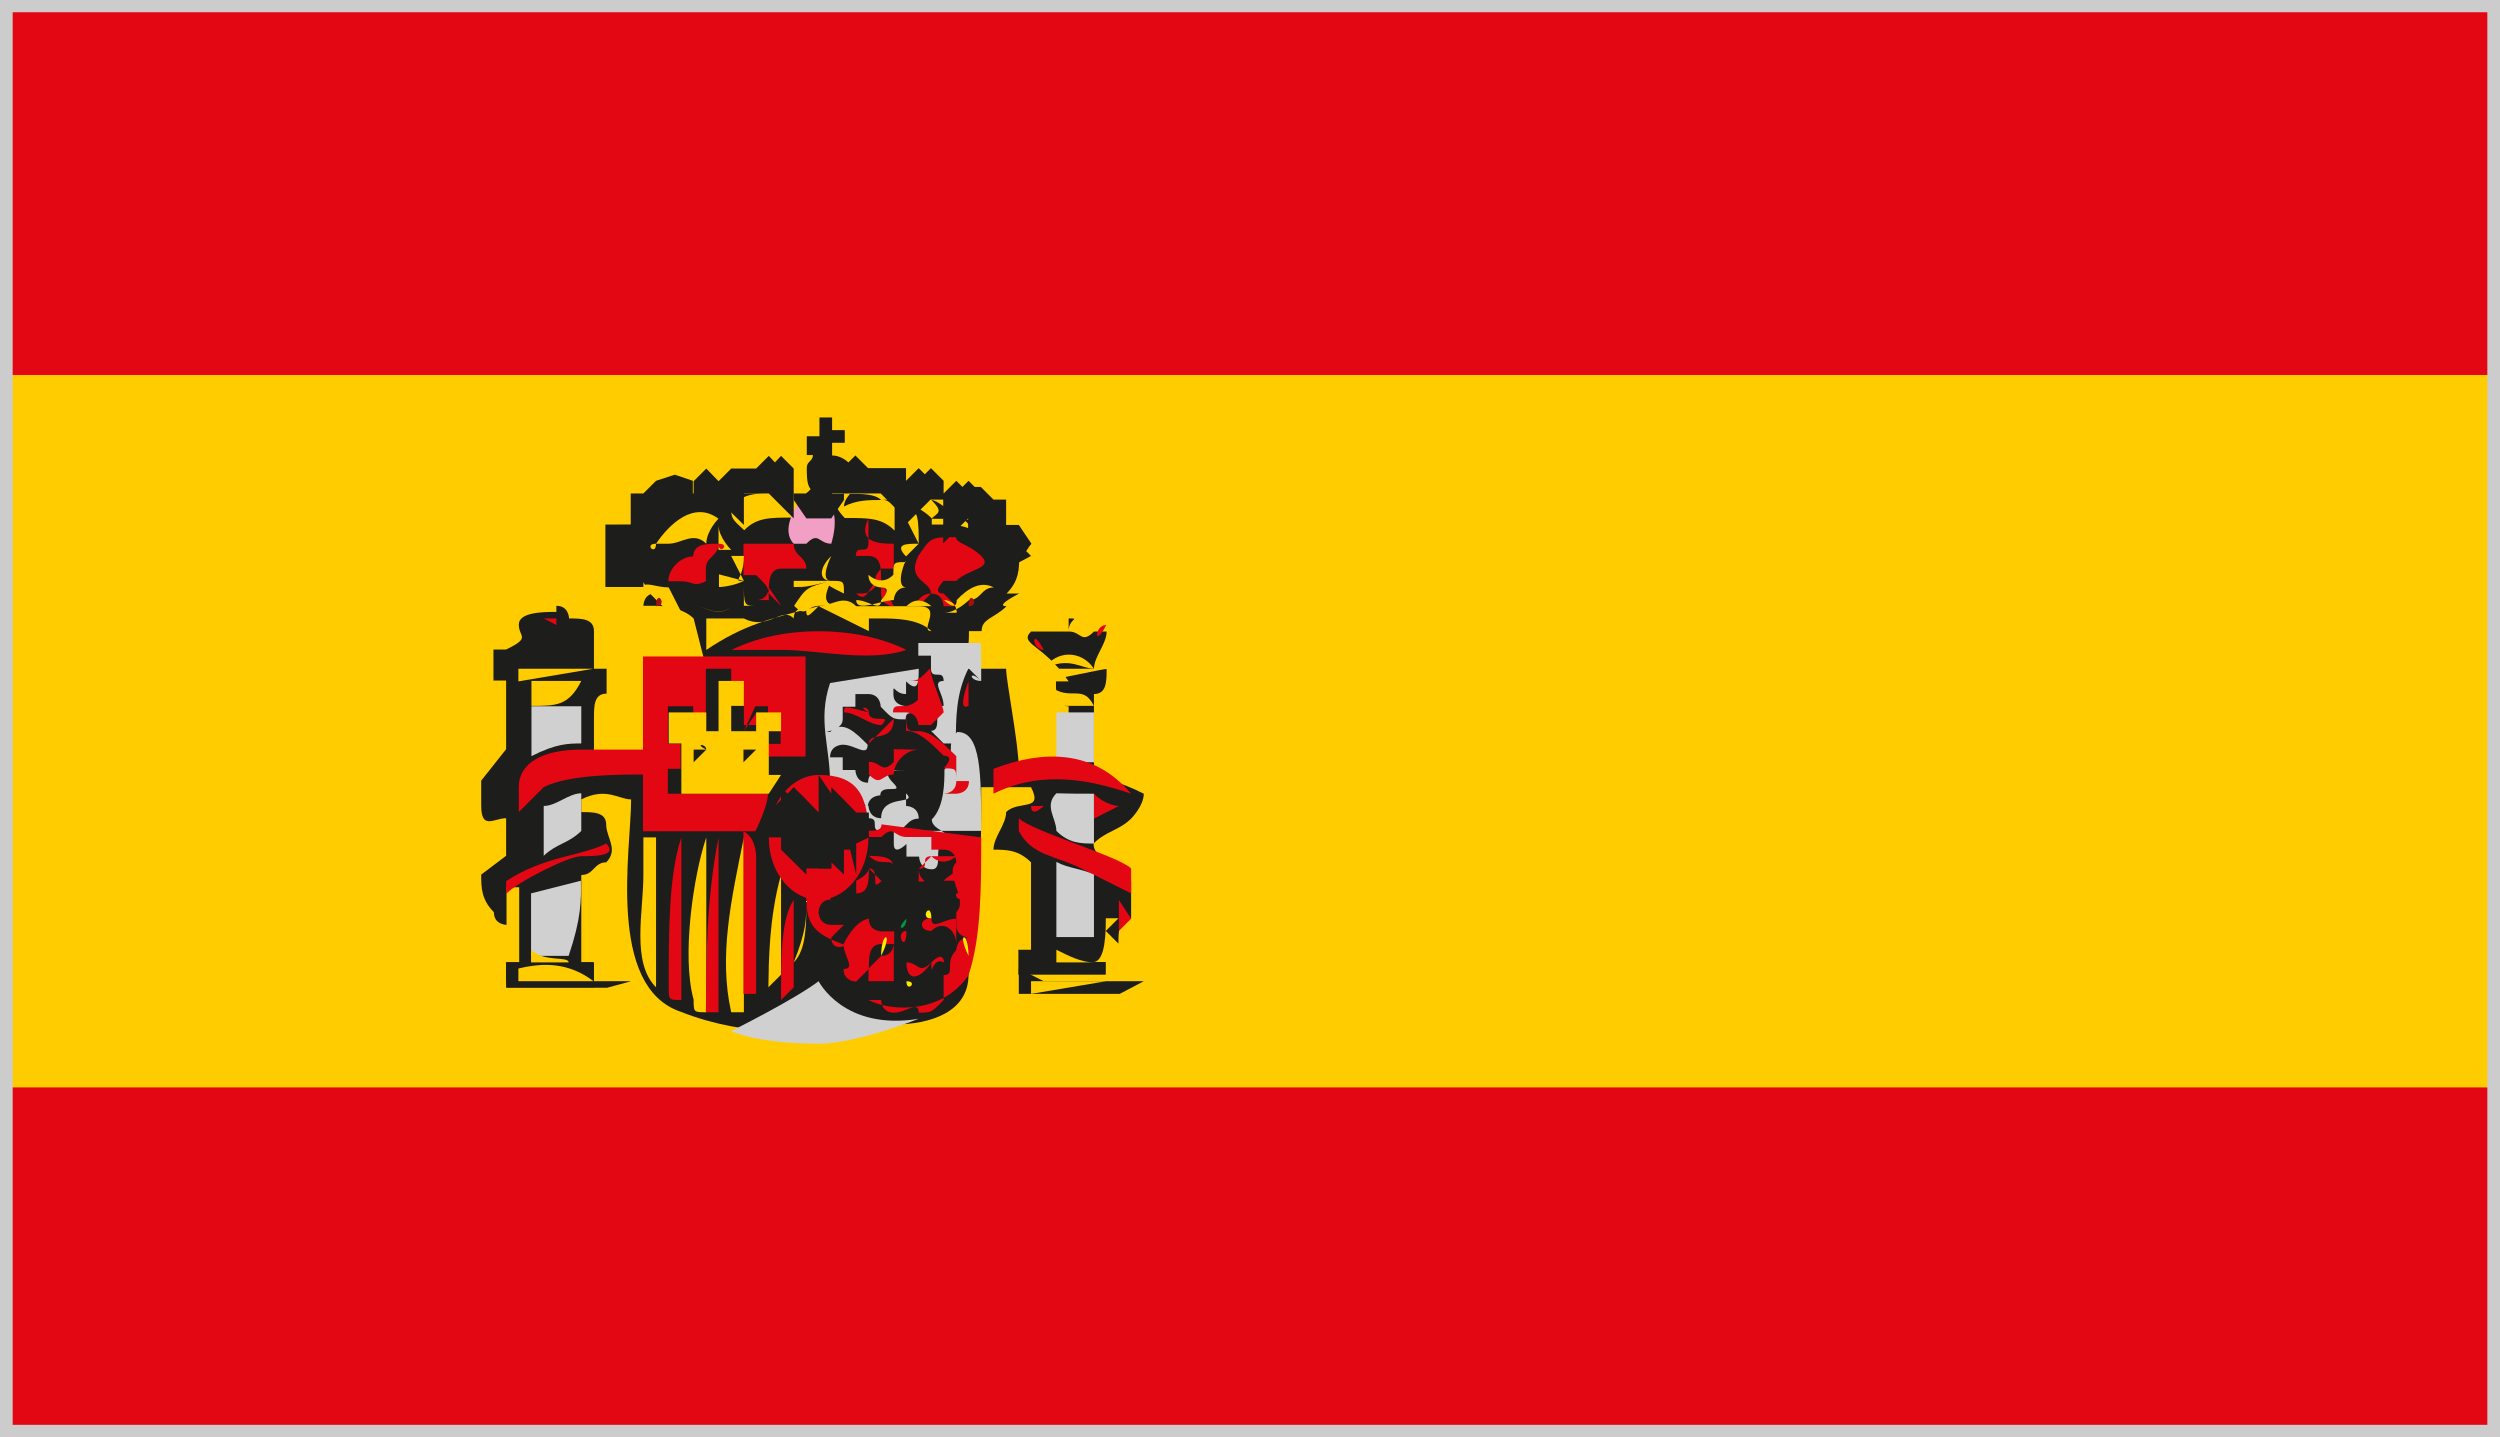 <?xml version="1.0" encoding="utf-8"?>
<!-- Generator: Adobe Illustrator 18.1.1, SVG Export Plug-In . SVG Version: 6.00 Build 0)  -->
<svg version="1.1" id="Layer_1" xmlns="http://www.w3.org/2000/svg" xmlns:xlink="http://www.w3.org/1999/xlink" x="0px" y="0px"
	 viewBox="0 0 612 351.9" enable-background="new 0 0 612 351.9" xml:space="preserve">
<g>
	<g>
		<rect y="0" fill="#E30613" width="612" height="351.9"/>
		<rect y="91.8" fill="#FFCC00" width="612" height="174.4"/>
	</g>
	<g>
		<path fill="#1D1D1B" d="M154.5,240.2L154.5,240.2L154.5,240.2h-6.1c-3.1,0-6.1,0-6.1,0h-3.1h-3.1c-3.1,0-6.1,0-6.1,0l-6.1-4.6v3.1
			v3.1h3.1h3.1h3.1h3.1c3.1,0,3.1,0,6.1,0c0,0,0,0,3.1,0h3.1L154.5,240.2C154.5,243.2,154.5,243.2,154.5,240.2L154.5,240.2z"/>
		<path fill="#1D1D1B" d="M280,240.2L280,240.2L280,240.2h-6.1c-3.1,0-6.1,0-6.1,0h-3.1h-3.1c-3.1,0-6.1,0-6.1,0l-6.1-3.1v3.1v3.1
			h3.1h3.1h3.1h3.1c3.1,0,3.1,0,6.1,0c0,0,0,0,3.1,0h3.1L280,240.2C280,243.2,280,243.2,280,240.2L280,240.2z"/>
		<path fill="#1D1D1B" d="M228,122.4c3.1,3.1,1.5,3.1,0,4.6c3.1,0,4.6,0,7.6,0C232.6,125.4,229.5,122.4,228,122.4z"/>
		<path fill="#1D1D1B" d="M261.6,151.4v3.1C261.6,151.4,264.7,151.4,261.6,151.4z"/>
		<path fill="#1D1D1B" d="M215.7,122.4c-1.5-1.5-4.6-1.5-7.6-1.5c0,0-1.5,1.5-1.5,3.1C209.6,122.4,212.7,122.4,215.7,122.4z"/>
		<path fill="#1D1D1B" d="M280,194.3c-6.1-3.1-9.2-3.1-12.2-6.1c0-3.1,0-6.1,0-12.2c0-3.1,0-6.1,0-6.1c3.1,0,3.1-3.1,3.1-6.1h-3.1
			c0-3.1,3.1-6.1,3.1-9.2h-3.1c-3.1,3.1-3.1,0-6.1,0s-3.1,0-3.1,0h-3.1h-3.1c-3.1,3.1,3.1,3.1,9.2,12.2h-3.1c0,3.1,0,6.1,3.1,6.1
			c0,3.1,0,9.2,0,15.3c-3.1,0-9.2,0-12.2,0c0-6.1-3.1-21.4-3.1-24.5h-12.2c3.1-3.1,3.1-6.1,3.1-9.2h3.1c0-3.1,3.1-3.1,6.1-6.1
			c-3.1,0,3.1-3.1,3.1-3.1h-3.1c3.1-3.1,3.1-6.1,3.1-9.2c-1.5-6.1-7.6-7.6-13.8-9.2c1.5,1.5,3.1,3.1,4.6,4.6
			c-3.1-3.1-6.1-3.1-12.2-3.1v-1.5l0,0c-3.1-3.1-7.6-4.6-12.2-4.6c1.5,0,3.1,1.5,3.1,1.5c0,3.1,0,3.1,0,6.1
			c-3.1-3.1-6.1-3.1-12.2-3.1c-3.1-3.1-3.1-6.1-3.1-6.1c1.5,0,3.1,0,4.6,0c1.5-1.5,1.5-1.5,1.5-3.1c0-3.1-3.1-6.1-6.1-6.1v-3.1h3.1
			v-3.1h-3.1v-3.1h-3.1v4.6h-3.1v4.6h1.5c0,1.5-1.5,1.5-1.5,3.1c0,3.1,0,6.1,3.1,6.1c-1.5,0-1.5,0-3.1,0l-3.1,6.1
			c-6.1,0-9.2,0-12.2,3.1c-3.2-2.9-3.2-2.9-3.2-5.9c3.1-3.1,6.1-3.1,9.2-3.1c-3.1,0-6.1,0-9.2,0c-3.1,0-6.1,0-9.2,0
			c-6.1,0-12.2,3.1-15.3,12.2c0,0,0,9.2,6.1,12.2c-3.1,0-3.1,3.1-3.1,3.1h3.1c0,0,6.1,0,9.2,3.1l3.1,12.2c-4.6,0-10.7,0-15.3,0
			c0,9.2,0,15.3,0,24.5c-3.1,0-9.2,0-12.2,0v-12.2c0-3.1,0-6.1,3.1-6.1c0-3.1,0-3.1,0-6.1h-3.1v-3.1c0-6.1,0-6.1,0-6.1
			c0-3.1-3.1-3.1-6.1-3.1c0,0,0-3.1-3.1-3.1v1.5c-3.1,0-9.2,0-9.2,3.1s3.1,3.1-3.1,6.1h-3.1v7.6h3.1v6.1v10.7l-6.1,7.7
			c0,0,0,3.1,0,6.1c0,6.1,3.1,3.1,6.1,3.1v9.2l-6.1,4.6c0,3.1,0,6.1,3.1,9.2c0,3.1,3.1,3.1,3.1,3.1s0-3.1,0-6.1s0-3.1,0-3.1h3.1v9.2
			c0,3.1,0,6.1,0,9.2H124v6.1h21.4v-6.1h-3.1v-21.4c3.1,0,3.1-3.1,6.1-3.1c3.1-3.1,0-6.1,0-9.2s-3.1-3.1-6.1-3.1v-3.1
			c6.1-3.1,9.2,0,12.2,0c0,12.2-6.1,45.9,12.2,52c15.3,6.1,33.7,6.1,52,3.1c9.2,0,18.4-3.1,18.4-12.2c3.1-15.3,3.1-30.6,3.1-45.9
			c6.1,0,9.2,0,12.2,0c3.1,6.1-3.1,3.1-6.1,6.1c0,3.1-3.1,6.1-3.1,9.2c3.1,0,6.1,0,9.2,3.1c0,6.1,0,15.3,0,21.4h-3.1v6.1h21.4v-3.1
			h-3.1c3.1,0,3.1-7.7,3.1-10.7h3.1l-3.1,3.1l3.1,3.1c0-3.1,0-6.1,3.1-6.1v-9.2l-6.1-3.1c0-3.1-3.1-3.1-3.1-6.1
			c3.1-3.1,6.1-3.1,9.2-6.1C276.9,200.4,280,197.3,280,194.3z M172.9,133.1c-3.1-3.1-6.1,0-9.2,0h-3.1c0,3.1-3.1,0,0,0
			c3.1-4.6,9.2-10.7,15.3-6.1C175.9,126.9,172.9,130,172.9,133.1z"/>
		<polygon fill="#1D1D1B" points="142.3,235.6 145.3,235.6 145.3,240.2 123.9,240.2 123.9,235.6 130.1,235.6 		"/>
		<polygon fill="#1D1D1B" points="142.3,235.6 145.3,235.6 145.3,240.2 123.9,240.2 123.9,235.6 130.1,235.6 		"/>
		<path fill="#F29FC5" d="M203.5,133.1c-3.1,0-3.1-3.1-6.1,0h-3.1c-3.1-3.1,0-9.2,3.1-12.2C200.4,120.8,206.6,122.4,203.5,133.1z"/>
		<path fill="#FFCC00" d="M224.9,133.1l-3.1,3.1C218.8,133.1,221.9,133.1,224.9,133.1l-3.1-6.1C224.9,122.4,224.9,128.5,224.9,133.1
			z"/>
		<path fill="#FFCC00" d="M175.9,128.5c0,3.1,3.1,6.1,3.1,6.1s0,0-3.1,0C175.9,133.1,175.9,133.1,175.9,128.5z"/>
		<path fill="#E30613" d="M194.3,133.1c0,3.1,3.1,3.1,3.1,6.1c0,0-3.1,0-6.1,0s-3.1,3.1-3.1,6.1l3.1,3.1h3.1h-3.1l-3.1-4.6
			c0,0,0,3.1-3.1,3.1h3.1c0-3.1,0-3.1-3.1-6.1H182v-4.6c0,0,0,0,0-3.1C185.1,133.1,191.2,133.1,194.3,133.1z"/>
		<path fill="#E30613" d="M218.8,133.1L218.8,133.1c0,3.1,0,6.1,0,6.1h-3.1c0,0-3.1,3.1,0,3.1l3.1,6.1c0,0-3.1,0-3.1-3.1
			c0,0,0,0,0-3.1c-3.1,0-3.1,6.1-6.1,3.1c3.1,0,3.1,0,6.1-3.1c0-3.1,0-6.1-3.1-6.1h-3.1c0-3.1,3.1,0,3.1-3.1v-6.1
			C209.6,133.1,215.7,133.1,218.8,133.1z"/>
		<path fill="#FFCC00" d="M243.3,142.2L243.3,142.2c0-3.1,0-6.1,0-9.2C243.3,133.1,243.3,136.1,243.3,142.2z"/>
		<path fill="#E30613" d="M175.9,133.1C179,133.1,175.9,136.1,175.9,133.1c0,3.1-3.1,3.1-3.1,6.1v3.1c-3.1,1.5-3.1,0-6.1,0h-3.1
			c0-3.1,3.1-6.1,6.1-6.1C169.8,133.1,172.9,133.1,175.9,133.1z"/>
		<path fill="#E30613" d="M240.2,136.1c3.1,3.1-3.1,3.1-6.1,6.1H231c0,0-3.1,3.1,0,3.1l3.1,3.1c0,0,0,0-3.1,0c0,0,0-3.1-3.1-3.1
			s-3.1,3.1-6.1,3.1c3.1,0,3.1,0,6.1-3.1c0-3.1-6.1-3.1-3.1-9.2c3.1-4.6,3.1-4.6,9.2-4.6C234.1,133.1,237.1,133.1,240.2,136.1z"/>
		<path fill="#FFCC00" d="M203.5,142.2L203.5,142.2c3.1,0,3.1,0,3.1,3.1C203.5,143.8,200.4,142.2,203.5,142.2
			c-3.1,6.1,0,6.1,3.1,6.1c-3.1,0-3.1,0-6.1,0c-3.1,0-3.1,3.1-6.1,0C197.4,143.8,197.4,143.8,203.5,142.2c-6.1,1.5-6.1,1.5-9.2,1.5
			v-1.5h3.1C197.4,142.2,197.4,142.2,203.5,142.2c-3.1,0-3.1-3.1,0-6.1C203.5,136.1,200.4,142.2,203.5,142.2z"/>
		<path fill="#FFCC00" d="M182.1,142.2h3.1H182.1c0,6.1,0,6.1,3.1,6.1h-3.1V142.2c-3.1,1.5-6.1,1.5-6.1,1.5s0,0,0-3.1L182.1,142.2
			l-3.1-6.1h3.1C182.1,142.2,179,142.2,182.1,142.2z"/>
		<path fill="#FFCC00" d="M221.9,143.8C221.9,143.8,224.9,143.8,221.9,143.8s-3.1,3.1-3.1,3.1c-3.1,0-9.2,3.1-9.2,0
			c3.1,0,6.1,3.1,6.1,0c0,0,3.1-3.1,0-3.1c0,0-3.1,0-3.1-3.1c0,0,3.1,3.1,6.1,0c0-3.1,0-3.1,3.1-3.1
			C221.9,136.1,218.8,143.8,221.9,143.8z"/>
		<path fill="#FFCC00" d="M163.7,143.8L163.7,143.8c3.1,0,3.1,0,6.1,0c0,0,3.1,0,0,0S166.8,143.8,163.7,143.8l3.1,6.1h-3.1
			c0,0-3.1-3.1-6.1-6.1C157.6,142.2,160.6,143.8,163.7,143.8z"/>
		<path fill="#FFCC00" d="M243.3,143.8c-3.1,0-3.1,3.1-6.1,3.1c0,0-3.1,3.1-6.1,3.1c0,0,0,0,3.1,0c0-3.1-3.1-3.1-3.1-3.1
			s3.1,3.1,3.1,0C237.1,143.8,240.2,142.2,243.3,143.8z"/>
		<path fill="#FFCC00" d="M179,148.4L179,148.4c-3.1,0-3.1,0-3.1,0S175.9,148.4,179,148.4z"/>
		<path fill="#FFCC00" d="M169.8,148.4C169.8,148.4,172.9,148.4,169.8,148.4z"/>
		<path fill="#FFCC00" d="M179,148.4c-3.1,3.1-6.1,0-9.2,0C172.9,148.4,175.9,151.4,179,148.4z"/>
		<path fill="#FFCC00" d="M228,148.4c0,0-3.1-3.1-6.1,0C224.9,148.4,228,148.4,228,148.4z"/>
		<path fill="#FFCC00" d="M200.4,148.4c3.1,0,6.1-3.1,9.2,0c6.1,0,9.2,0,15.3,0s0,6.1,3.1,6.1c-3.1-3.1-9.2-3.1-12.2-3.1h-3.1
			c0,0,0,0,0,3.1L200.4,148.4C200.4,151.4,200.4,151.4,200.4,148.4h-3.1C197.4,151.4,197.4,151.4,200.4,148.4
			c-12.2,3.1-18.4,4.6-27.5,10.7v-7.7c3.1,0,6.1,0,9.2,0c6.1,3.1,9.2-3.1,12.2,0C194.3,148.4,197.4,148.4,200.4,148.4z"/>
		<polygon fill="#E30613" points="136.2,153 133.1,151.4 136.2,151.4 		"/>
		<path fill="#E30613" d="M142.3,151.4h-3.1H142.3z"/>
		<path fill="#E30613" d="M130.1,153L130.1,153z"/>
		<path fill="#E30613" d="M145.3,153L145.3,153z"/>
		<path fill="#E30613" d="M221.9,159.1c-9.2,3.1-21.4,0-30.6,0c-3.1,0-9.2,0-12.2,0C191.2,153,209.6,153,221.9,159.1z"/>
		<path fill="#E30613" d="M261.6,153L261.6,153h-3.1C258.6,153,258.6,153,261.6,153C261.6,151.4,261.6,153,261.6,153z"/>
		<path fill="#E30613" d="M264.7,159.1L264.7,159.1C264.7,159.1,261.6,157.5,264.7,159.1C264.7,153,264.7,153,264.7,159.1z"/>
		<path fill="#E30613" d="M255.5,159.1L255.5,159.1C252.4,159.1,252.4,153,255.5,159.1C255.5,153,255.5,153,255.5,159.1z"/>
		<path fill="#E30613" d="M270.8,153C270.8,157.5,270.8,157.5,270.8,153C267.8,159.1,267.8,153,270.8,153
			C267.8,153,270.8,153,270.8,153z"/>
		<path fill="#E30613" d="M142.3,159.1L142.3,159.1h-9.2C136.2,159.1,139.2,159.1,142.3,159.1z"/>
		<path fill="#FFCC00" d="M145.3,163.7L145.3,163.7l-18.4,3.1v-3.1C133.1,163.7,139.2,163.7,145.3,163.7z"/>
		<path fill="#FFCC00" d="M267.8,163.7c-3.1,0-6.1-3.1-12.2,0C258.6,159.1,264.7,159.1,267.8,163.7z"/>
		<path fill="#D0D0D0" d="M224.9,163.7c0,3.1,0,6.1-3.1,3.1v3.1c-3.1,0-3.1-3.1-3.1,0s3.1,3.1,6.1,3.1c0,3.1-3.1,0-3.1,3.1
			c-3.1,0-3.1,0-6.1-3.1c0,0,0-3.1-3.1-3.1h-3.1v3.1h-3.1c0,0,0,0,0,3.1s-6.1,3.1-3.1,3.1c3.1-3.1,6.1,0,9.2,3.1c0,3.1-3.1,0-6.1,0
			c0,0-3.1,0-3.1,3.1c0,0,0,0,3.1,0v3.1c0,0,0,0,3.1,0c0,0,0,3.1,3.1,3.1c0-3.1,3.1-3.1,6.1-3.1h3.1c-3.1,0-6.1,0-3.1,3.1
			c3.1,3.1-3.1,0-3.1,3.1c0,0-3.1,0-3.1,3.1c-3.1-3.1-3.1-6.1-6.1-6.1h-3.1c0-9.2-3.1-15.3,0-24.5L224.9,163.7z"/>
		<path fill="#D0D0D0" d="M240.2,166.7L240.2,166.7C237.1,166.7,237.1,163.7,240.2,166.7c-3.1-3.1-3.1-3.1-3.1-3.1
			c-3.1,6.1-3.1,12.2-3.1,18.4h-3l-3.1-3.1c3.1,0,0-6.1,3.1-6.1c0-3.1-3.1-6.1,0-6.1c0-3.1-3.1,0-3.1-3.1c0,0,0,0,0-3.1
			c-3.1,0,0,0-3.1,0v-3.1h15.3C240.2,157.5,240.2,166.7,240.2,166.7z"/>
		<polygon fill="#FFCC00" points="267.8,163.7 258.6,163.7 261.6,163.7 		"/>
		<path fill="#FFCC00" d="M270.8,163.7L270.8,163.7l-15.3,3.1v-3.1C261.6,163.7,264.7,163.7,270.8,163.7z"/>
		<path fill="#FFCC00" d="M142.3,166.7C142.3,172.8,142.3,172.8,142.3,166.7c-3.1,6.1-6.1,6.1-12.2,6.1v-6.1
			C136.2,166.7,139.2,166.7,142.3,166.7z"/>
		<path fill="#E30613" d="M231,174.4l-3.1,3.1h-3.1c0,0,0-3.1-3.1-3.1c0,0,0,0-3.1,0c0-3.1,3.1,0,6.1-3.1v-4.6h-3.1
			c3.1,0,3.1,0,6.1-3.1C228,166.7,231,172.8,231,174.4z"/>
		<path fill="#E30613" d="M212.7,174.4c0,3.1,6.1,0,3.1,3.1c-3.1,0-6.1-3.1-9.2-3.1C206.6,172.8,206.6,172.8,212.7,174.4
			C209.6,172.8,212.7,172.8,212.7,174.4z"/>
		<path fill="#D0D0D0" d="M240.2,203.4c-9.2,0-15.3,0-24.5,0c-3.1,0,0-3.1-3.1-3.1c0,0-3.1-3.1,0-3.1c0,0,0,3.1,3.1,3.1
			c0-6.1,9.2-3.1,6.1-6.1c0,0,0,0,0,3.1c0,0,3.1,0,3.1,3.1c-3.1,0-3.1,3.1-6.1,3.1c0,0,0,0,0,3.1s3.1,0,3.1,0v3.1h3.1
			c0,0,0,3.1,3.1,3.1s0-6.1,3.1-6.1c3.1-3.1-3.1-3.1-3.1-6.1c3.1-3.1,3.1-9.2,3.1-12.2c3.1-3.1,0-6.1,3.1-9.2
			C240.2,179,240.2,189.7,240.2,203.4z"/>
		<path fill="#D0D0D0" d="M142.3,182c-3.1,0-6.1,0-12.2,3.1c0-6.1,0-9.2,0-12.2h12.2V182z"/>
		<path fill="#FFCC00" d="M267.8,172.8c-3.1,0-9.2,0-12.2,0v-6.1C261.6,172.8,264.7,166.7,267.8,172.8z"/>
		<path fill="#E30613" d="M182.1,179v-6.1v-9.2v3.1H179v-3.1h-3.1v3.1v-3.1h-3.1v6.1v9.2h-3.1v-6.1v3.1v-3.1h-3.1v3.1v-3.1h-3.1v6.1
			v3.1h3.1v6.1h-3.1v6.1H188c0,3.1-3.1,9.2-3.1,9.2c-9.2,0-18.4,0-27.5,0c0-15.3,0-27.5,0-42.8c12.2,0,27.5,0,39.8,0v24.5
			c-3.1,0-6.1,0-6.1,0H188v-3.1h3.1V179H188v-6.1h-3.1v3.1h3.1v-3.1v3.1h-3.1v-3.1L182.1,179l3.1-4.6v3.1h-3.1V179z"/>
		<path fill="#D0D0D0" d="M267.8,174.4c0,3.1,0,9.2,0,12.2c-3.1,0-6.1,0-9.2,0c0-3.1,0-9.2,0-12.2H267.8z"/>
		<path fill="#E30613" d="M224.9,179L224.9,179c3.1,0,6.1,3.1,9.2,6.1c0,3.1,0,3.1,0,6.1c0,0,0,0,3.1,0c0,3.1-3.1,3.1-3.1,3.1
			s0,0-3.1,0c0,0,3.1,0,3.1-3.1s0-3.1-3.1-3.1c0,0,3.1-3.1,0-3.1c-3.1-3.1-6.1-6.1-9.2-6.1v-4.6C221.9,179,221.9,179,224.9,179z"/>
		<path fill="#E30613" d="M212.7,182C209.6,182,209.6,182,212.7,182C209.6,179,212.7,182,212.7,182l6.1-6.1
			C218.8,182,212.7,179,212.7,182z"/>
		<path fill="#E30613" d="M157.6,183.5v6.1c-6.1,0-18.4,0-24.5,3.1l-6.1,6.1c0-3.1,0-3.1,0-6.1c0-6.1,6.1-9.2,15.3-9.2
			C142.3,183.5,151.5,183.5,157.6,183.5z"/>
		<path fill="#E30613" d="M224.9,183.5c-3.1,0-6.1,3.1-6.1,6.1c-3.1,0-3.1,3.1-6.1,0c0,0,0,0,0-3.1c3.1,0,3.1,3.1,6.1,0v-3.1
			C221.9,183.5,224.9,183.5,224.9,183.5z"/>
		<path fill="#E30613" d="M276.9,194.3L276.9,194.3c-9.2-3.1-21.4-6.1-33.7,0v-6.1C255.5,183.5,267.8,183.5,276.9,194.3z"/>
		<path fill="#D0D0D0" d="M142.3,203.4c-3.1,3.1-6.1,3.1-9.2,6.1v-12.2c3.1,0,6.1-3.1,9.2-3.1C142.3,194.3,142.3,203.4,142.3,203.4z
			"/>
		<path fill="#E30613" d="M130.1,197.3L130.1,197.3L130.1,197.3z"/>
		<path fill="#D0D0D0" d="M267.8,194.3c0,3.1,0,6.1,0,12.2c-3.1,0-6.1,0-9.2-3.1c0-3.1-3.1-6.1,0-9.2
			C261.6,194.3,264.7,194.3,267.8,194.3z"/>
		<path fill="#E30613" d="M148.4,197.3C145.3,203.4,145.3,203.4,148.4,197.3h-3.1C145.3,197.3,145.3,197.3,148.4,197.3z"/>
		<path fill="#E30613" d="M273.9,197.3l-6.1,3.1v-6.1C270.8,197.3,273.9,197.3,273.9,197.3z"/>
		<path fill="#E30613" d="M255.5,197.3L255.5,197.3c0,0-3.1,3.1-3.1,0H255.5z"/>
		<path fill="#E30613" d="M142.3,209.6c-3.1,0-15.3,6.1-18.4,9.2v-3.1c9.2-6.1,18.4-6.1,24.5-9.2
			C151.5,209.6,145.3,209.6,142.3,209.6z"/>
		<path fill="#E30613" d="M276.9,212.6v6.1l-12.2-6.1c-6.1-3.1-12.2-3.1-15.3-9.2v-3.1C252.4,203.4,273.9,209.6,276.9,212.6z"/>
		<path fill="#E30613" d="M166.8,205c0,12.2,0,27.5,0,39.8c-3.1,0-3.1,0-3.1-3.1C163.7,227.9,163.7,214.1,166.8,205
			C163.7,205,166.8,205,166.8,205z"/>
		<path fill="#FFCC00" d="M172.9,205c0,15.3,0,27.5,0,42.8c-3.1,0-3.1,0-3.1-3.1C166.8,234,169.8,214.1,172.9,205z"/>
		<path fill="#E30613" d="M175.9,205c0,12.2,0,39.8,0,42.8h-3.1C172.9,234,172.9,220.3,175.9,205z"/>
		<path fill="#FFCC00" d="M160.6,205c0,12.2,0,24.5,0,36.7c-6.1-6.1-3.1-18.4-3.1-27.5V205H160.6L160.6,205z"/>
		<path fill="#FFCC00" d="M182.1,205c0,15.3,0,27.5,0,42.8c0,0,0,0-3.1,0C175.9,234,179,220.3,182.1,205z"/>
		<path fill="#E30613" d="M185.1,209.6c0,12.2,0,21.4,0,33.7H182c0-12.2,0-27.5,0-39.8C185.1,205,185.1,209.6,185.1,209.6z"/>
		<path fill="#E30613" d="M240.2,205c0,12.2,0,24.5-3.1,33.7c-6.1,9.2-18.4,9.2-24.5,6.1h3.1c0,0,0,3.1,3.1,3.1s6.1-3.1,6.1,0
			c3.1,0,3.1,0,6.1-3.1v-6.1c3.1,0,0-3.1,3.1-6.1c0,0,0-3.1,3.1-3.1c0,0-3.1,0-3.1-3.1v-3.1c3.1-3.1-3.1-9.2,0-12.2
			c0,0,0-3.1-3.1-3.1h-3v-3.1c-3.1,0-6.1,0-6.1,0c-3.1,0-3.1-3.1-6.1,0c0,0-3.1,0-6.1,0c0-3.1,6.1,0,6.1-3.1L240.2,205z"/>
		<path fill="#FFED00" d="M215.7,209.6L215.7,209.6z"/>
		<path fill="#FFED00" d="M231,209.6L231,209.6z"/>
		<path fill="#FFED00" d="M224.9,209.6L224.9,209.6C224.9,209.6,221.9,209.6,224.9,209.6C221.9,209.6,221.9,209.6,224.9,209.6
			C221.9,209.6,224.9,209.6,224.9,209.6z"/>
		<path fill="#FFED00" d="M237.1,209.6L237.1,209.6z"/>
		<path fill="#D0D0D0" d="M139.2,234H130c0-6.1,0-12.2,0-15.3l12.2-3.1C142.3,220.3,142.3,224.9,139.2,234z"/>
		<path fill="#E30613" d="M228,209.6c3.1,0,3.1,0,6.1,0C234.1,209.6,231,212.6,228,209.6C231,212.6,231,212.6,228,209.6l-3.1,3.1
			c0,3.1,3.1,3.1,0,3.1v-3.1C228,212.6,224.9,209.6,228,209.6C221.9,209.6,224.9,209.6,228,209.6z"/>
		<path fill="#E30613" d="M218.8,212.6c0-3.1-3.1,0-6.1-3.1C215.7,209.6,218.8,209.6,218.8,212.6L218.8,212.6z"/>
		<path fill="#E30613" d="M212.7,212.6C212.7,212.6,212.7,214.1,212.7,212.6c3.1,0,0,6.1,3.1,3.1L212.7,212.6c0,3.1,0,6.1-3.1,6.1
			v-3.1C212.7,214.1,212.7,212.6,212.7,212.6z"/>
		<path fill="#FFCC00" d="M191.2,214.1c0,9.2,0,18.4,0,24.5l-3.1,3.1C188.2,235.6,188.2,224.9,191.2,214.1z"/>
		<path fill="#E30613" d="M237.1,212.6C237.1,212.6,234.1,212.6,237.1,212.6c-3.1,3.1-3.1,3.1-3.1,6.1s3.1,0,3.1,0H234
			c0,0,0,0,0-3.1h-3C234.1,212.6,237.1,212.6,237.1,212.6C234.1,212.6,234.1,209.6,237.1,212.6z"/>
		<path fill="#D0D0D0" d="M267.8,214.1c0,6.1,0,9.2,0,15.3c-3.1,0-6.1,0-9.2,0c0-6.1,0-12.2,0-18.4
			C261.6,212.6,264.7,212.6,267.8,214.1z"/>
		<path fill="#FFED00" d="M221.9,214.1L221.9,214.1C221.9,212.6,221.9,212.6,221.9,214.1z"/>
		<path fill="#FFED00" d="M215.7,214.1L215.7,214.1C212.7,214.1,215.7,214.1,215.7,214.1z"/>
		<path fill="#E30613" d="M127,224.9C127,224.9,123.9,220.3,127,224.9L127,224.9z"/>
		<path fill="#FFED00" d="M209.6,214.1L209.6,214.1z"/>
		<path fill="#FFED00" d="M231,214.1C228,214.1,228,214.1,231,214.1C228,214.1,228,214.1,231,214.1z"/>
		<path fill="#FFED00" d="M237.1,220.3L237.1,220.3C237.1,214.1,237.1,214.1,237.1,220.3z"/>
		<path fill="#E30613" d="M221.9,220.3l-3.1-3.1L221.9,220.3z"/>
		<path fill="#E30613" d="M194.3,220.3c0,6.1,0,12.2,0,21.4l-3.1,3.1C191.2,234,191.2,224.9,194.3,220.3z"/>
		<path fill="#E30613" d="M206.6,214.1c3.1,3.1-6.1,3.1-3.1,6.1c-3.1,0-3.1,3.1-3.1,3.1s0,3.1,3.1,3.1h3.1l-3.1,3.1
			c0,3.1,3.1,3.1,6.1,0v3.1c-6.1-3.1-12.2-3.1-12.2-12.2v-12.2C203.5,220.3,203.5,214.1,206.6,214.1z"/>
		<path fill="#FFCC00" d="M197.4,220.3c0,6.1,0,12.2-3.1,15.3C197.4,227.9,197.4,224.9,197.4,220.3z"/>
		<path fill="#FFED00" d="M228,224.9C224.9,224.9,228,220.3,228,224.9C228,220.3,228,224.9,228,224.9z"/>
		<path fill="#FFED00" d="M218.8,224.9L218.8,224.9L218.8,224.9z"/>
		<path fill="#FFED00" d="M215.7,224.9L215.7,224.9z"/>
		<polygon fill="#E30613" points="276.9,224.9 273.9,227.9 273.9,224.9 273.9,220.3 		"/>
		<path fill="#FFED00" d="M209.6,224.9C206.6,224.9,206.6,224.9,209.6,224.9C206.6,224.9,209.6,224.9,209.6,224.9z"/>
		<path fill="#E30613" d="M212.7,224.9L212.7,224.9c0,3.1,3.1,3.1,3.1,3.1s0,0,3.1,0v3.1h-3.1c-3.1,0-3.1,3.1-3.1,6.1l-3.1,3.1
			c0,0-3.1,0-3.1-3.1c3.1,0,0-3.1,0-6.1C209.6,224.9,212.7,224.9,212.7,224.9z"/>
		<path fill="#FFED00" d="M231,224.9L231,224.9z"/>
		<path fill="#E30613" d="M234.1,224.9C237.1,224.9,234.1,224.9,234.1,224.9S237.1,224.9,234.1,224.9
			C234.1,224.9,234.1,227.9,234.1,224.9c0,3.1,0,3.1,0,6.1c0-3.1-3.1-6.1-6.1-3.1c-3.1,0-3.1-3.1,0-3.1
			C228,227.9,231,224.9,234.1,224.9z"/>
		<path fill="#E30613" d="M221.9,227.9C221.9,234,218.8,227.9,221.9,227.9L221.9,227.9L221.9,227.9z"/>
		<path fill="#FFED00" d="M206.6,227.9L206.6,227.9z"/>
		<path fill="#E30613" d="M224.9,227.9L224.9,227.9C224.9,227.9,221.9,227.9,224.9,227.9z"/>
		<path fill="#FFED00" d="M209.6,227.9L209.6,227.9z"/>
		<path fill="#FFED00" d="M215.7,234C215.7,234,215.7,227.9,215.7,234C218.8,227.9,215.7,227.9,215.7,234z"/>
		<path fill="#FFED00" d="M231,234L231,234C231,234,228,227.9,231,234C231,227.9,231,227.9,231,234z"/>
		<path fill="#FFED00" d="M237.1,234C234.1,227.9,237.1,227.9,237.1,234z"/>
		<path fill="#FFCC00" d="M139.2,235.6H130v-3.1C133.1,235.6,139.2,234,139.2,235.6z"/>
		<path fill="#E30613" d="M218.8,240.2L218.8,240.2C221.9,240.2,221.9,240.2,218.8,240.2c3.1,0-3.1,0-3.1,0h-3.1c0,0,0,0,0-3.1
			l3.1-3.1c3.1,0,3.1-3.1,3.1-3.1C218.8,235.6,218.8,235.6,218.8,240.2z"/>
		<polygon fill="#FFED00" points="221.9,235.6 221.9,235.6 221.9,234 		"/>
		<path fill="#E30613" d="M228,235.6c3.1-3.1,3.1,0,3.1,0C228,234,228,240.2,228,235.6c-3.1,3.1-3.1,0-6.1,0
			C221.9,240.2,224.9,240.2,228,235.6C224.9,234,228,235.6,228,235.6z"/>
		<path fill="#E30613" d="M234.1,235.6L234.1,235.6C234.1,234,234.1,234,234.1,235.6z"/>
		<path fill="#FFCC00" d="M267.8,235.6h-9.2v-3.1C261.6,234,264.7,235.6,267.8,235.6z"/>
		<path fill="#FFED00" d="M209.6,235.6C209.6,240.2,209.6,240.2,209.6,235.6C206.6,240.2,209.6,235.6,209.6,235.6z"/>
		<path fill="#FFCC00" d="M145.3,240.2c-6.1,0-12.2,0-18.4,0v-3.1C133.1,235.6,139.2,235.6,145.3,240.2L145.3,240.2z"/>
		<path fill="#FFCC00" d="M270.8,240.2L270.8,240.2l-18.4,3.1v-3.1C258.6,240.2,264.7,240.2,270.8,240.2z"/>
		<path fill="#FFED00" d="M215.7,240.2L215.7,240.2z"/>
		<path fill="#FFED00" d="M231,240.2L231,240.2C228,240.2,231,240.2,231,240.2z"/>
		<path fill="#FFED00" d="M221.9,240.2C224.9,240.2,221.9,243.2,221.9,240.2z"/>
		<path fill="#A51008" d="M237.1,148.4L237.1,148.4C237.1,143.8,240.2,148.4,237.1,148.4z"/>
		<path fill="#A51008" d="M160.6,148.4L160.6,148.4C160.6,143.8,163.7,148.4,160.6,148.4z"/>
		<path fill="#FFFFFF" d="M172.9,120.8C172.9,120.8,175.9,120.8,172.9,120.8C175.9,117.8,172.9,117.8,172.9,120.8
			C172.9,117.8,172.9,117.8,172.9,120.8z"/>
		<polygon fill="#1D1D1B" points="172.9,120.8 172.9,122.4 172.9,122.4 175.9,122.4 179,120.8 175.9,117.8 172.9,117.8 172.9,117.8 
			172.9,120.8 175.9,122.4 179,120.8 175.9,117.8 172.9,114.7 169.8,117.8 169.8,120.8 175.9,120.8 175.9,117.8 175.9,117.8 
			172.9,114.7 169.8,117.8 169.8,117.8 169.8,120.8 169.8,120.8 169.8,122.4 172.9,122.4 172.9,120.8 175.9,120.8 175.9,117.8 
			175.9,117.8 172.9,114.7 169.8,117.8 169.8,117.8 169.8,120.8 169.8,120.8 175.9,120.8 175.9,120.8 175.9,120.8 175.9,120.8 
			175.9,120.8 175.9,120.8 175.9,120.8 172.9,120.8 172.9,120.8 175.9,120.8 172.9,120.8 172.9,120.8 172.9,117.8 172.9,120.8 
			172.9,120.8 172.9,117.8 172.9,120.8 172.9,120.8 169.8,120.8 172.9,120.8 172.9,120.8 169.8,120.8 172.9,120.8 169.8,117.8 
			169.8,120.8 172.9,120.8 169.8,117.8 169.8,117.8 172.9,122.4 172.9,122.4 175.9,122.4 179,120.8 175.9,117.8 172.9,117.8 
			172.9,117.8 172.9,120.8 175.9,120.8 		"/>
		<path fill="#FFFFFF" d="M163.7,120.8C166.8,120.8,166.8,120.8,163.7,120.8C166.8,117.8,166.8,117.8,163.7,120.8
			C163.7,117.8,163.7,117.8,163.7,120.8z"/>
		<path fill="#FFFFFF" d="M160.6,122.4C160.6,122.4,163.7,122.4,160.6,122.4C163.7,120.8,160.6,120.8,160.6,122.4
			C160.6,120.8,157.6,120.8,160.6,122.4C157.6,122.4,160.6,122.4,160.6,122.4z"/>
		<path fill="#FFFFFF" d="M157.6,128.5C157.6,128.5,157.6,122.4,157.6,128.5C157.6,122.4,157.6,122.4,157.6,128.5
			C157.6,122.4,154.5,122.4,157.6,128.5C154.5,122.4,157.6,128.5,157.6,128.5z"/>
		<path fill="#FFFFFF" d="M154.5,142.2L154.5,142.2C154.5,136.1,154.5,136.1,154.5,142.2C151.5,136.1,151.5,136.1,154.5,142.2
			C151.5,142.2,151.5,142.2,154.5,142.2z"/>
		<path fill="#FFFFFF" d="M151.5,133.1C154.5,133.1,154.5,133.1,151.5,133.1C154.5,133.1,154.5,133.1,151.5,133.1z"/>
		<polygon fill="#1D1D1B" points="151.5,133.1 151.5,136.1 154.5,136.1 157.6,136.1 157.6,133.1 157.6,128.5 154.5,128.5 
			151.5,128.5 151.5,136.1 154.5,136.1 157.6,136.1 157.6,133.1 157.6,128.5 154.5,128.5 151.5,128.5 151.5,136.1 151.5,133.1 
			151.5,136.1 154.5,136.1 157.6,136.1 157.6,133.1 157.6,128.5 154.5,128.5 151.5,128.5 151.5,136.1 154.5,136.1 157.6,136.1 
			157.6,133.1 157.6,128.5 154.5,128.5 151.5,128.5 151.5,136.1 		"/>
		<path fill="#FFFFFF" d="M151.5,133.1C154.5,133.1,154.5,133.1,151.5,133.1C154.5,133.1,154.5,128.5,151.5,133.1
			C151.5,128.5,151.5,133.1,151.5,133.1z"/>
		<path fill="#FFFFFF" d="M179,120.8L179,120.8C179,117.8,179,117.8,179,120.8C175.9,117.8,175.9,117.8,179,120.8
			C175.9,120.8,175.9,120.8,179,120.8z"/>
		<path fill="#FFFFFF" d="M182.1,117.8C182.1,117.8,185.1,117.8,182.1,117.8C185.1,117.8,182.1,117.8,182.1,117.8
			S179,117.8,182.1,117.8C179,117.8,182.1,117.8,182.1,117.8z"/>
		<path fill="#FFFFFF" d="M191.2,117.8L191.2,117.8C191.2,114.7,191.2,114.7,191.2,117.8C188.2,114.7,188.2,114.7,191.2,117.8
			C188.2,117.8,188.2,117.8,191.2,117.8z"/>
		<path fill="#FFFFFF" d="M200.4,122.4C200.4,122.4,203.5,122.4,200.4,122.4C203.5,120.8,200.4,120.8,200.4,122.4
			C200.4,120.8,197.4,120.8,200.4,122.4C197.4,122.4,200.4,122.4,200.4,122.4z"/>
		<path fill="#1D1D1B" d="M160.6,142.2c-1.5-4.6-1.5-7.6-1.5-10.7C157.6,134.6,159.1,137.7,160.6,142.2z"/>
		<path fill="#1D1D1B" d="M160.6,142.2C157.6,136.1,157.6,142.2,160.6,142.2L160.6,142.2z"/>
		<path fill="#1D1D1B" d="M165.2,116.2L165.2,116.2l-4.6,1.5l-3.1,3.1h-3.1v1.5l0,0v3.1v1.5v1.5h-3.1h-3.1v4.6v3.1v1.5v3.1v1.5v1.5
			h3.1h3.1h3.1h3.1h-3.1l0,0c0-3.1,0-3.1,0-3.1V136v-1.5V133v-3.1h1.5v1.5c0,0,0-1.5,1.5-1.5h1.5v-1.5l1.5-1.5h1.5l3.1-4.6h1.5v-1.5
			v-3.1L165.2,116.2L165.2,116.2z"/>
		<polygon fill="#1D1D1B" points="194.3,117.8 194.3,114.7 191.2,111.6 189.7,113.2 188.2,111.6 185.1,114.7 182.1,114.7 179,114.7 
			175.9,117.8 172.9,117.8 172.9,120.8 172.9,122.4 175.9,122.4 182.1,128.5 182.1,122.4 182.1,120.8 185.1,120.8 188.2,120.8 
			194.3,126.9 194.3,122.4 194.3,120.8 		"/>
		<polygon fill="#1D1D1B" points="206.6,120.8 203.5,120.8 200.4,117.8 197.4,120.8 194.3,120.8 194.3,122.4 194.3,122.4 
			197.4,126.9 200.4,126.9 203.5,126.9 206.6,122.4 206.6,122.4 		"/>
		<path fill="#FFFFFF" d="M209.6,117.8C209.6,117.8,212.7,117.8,209.6,117.8C212.7,114.7,209.6,114.7,209.6,117.8
			C209.6,114.7,209.6,114.7,209.6,117.8z"/>
		<path fill="#FFFFFF" d="M218.8,117.8L218.8,117.8C218.8,117.8,218.8,114.7,218.8,117.8C215.7,114.7,215.7,117.8,218.8,117.8
			C215.7,117.8,215.7,117.8,218.8,117.8z"/>
		<path fill="#FFFFFF" d="M224.9,120.8C228,120.8,228,120.8,224.9,120.8C228,117.8,228,117.8,224.9,120.8
			C224.9,117.8,224.9,117.8,224.9,120.8z"/>
		<path fill="#FFFFFF" d="M234.1,122.4C237.1,122.4,237.1,120.8,234.1,122.4C237.1,120.8,237.1,120.8,234.1,122.4
			C234.1,120.8,234.1,120.8,234.1,122.4C234.1,120.8,234.1,122.4,234.1,122.4z"/>
		<path fill="#FFFFFF" d="M243.3,128.5L243.3,128.5C243.3,122.4,243.3,122.4,243.3,128.5C240.2,122.4,240.2,122.4,243.3,128.5
			C240.2,128.5,240.2,128.5,243.3,128.5z"/>
		<path fill="#FFFFFF" d="M246.3,133.1C246.3,133.1,249.4,133.1,246.3,133.1C249.4,133.1,246.3,133.1,246.3,133.1
			S243.3,133.1,246.3,133.1C243.3,133.1,246.3,133.1,246.3,133.1z"/>
		<path fill="#1D1D1B" d="M249.4,128.5h-3.1c0-3.1,0-3.1,0-3.1v-3.1h-3.1l-3.1-3.1h-1.5l-1.5-1.5l-1.5,1.5l-1.5-1.5l-3.1,3.1v-3.1
			l-3.1-3.1l-1.5,1.5l-1.5-1.5l-3.1,3.1v-3.1h-3.1h-3.1h-3.1l-3.1-3.1l-3.1,3.1v3.1v3.1h3.1h3.1h3.1l6.1,6.1v1.5l6.1-6.1h3.1v4.6
			v6.1l6.1-6.1l0,0l0,0l0,0v3.1v3.1h3.1l3.1,3.1h3.1h3.1l3.1-3.1L249.4,128.5z"/>
		<path fill="#FFFFFF" d="M246.3,136.1C246.3,136.1,249.4,136.1,246.3,136.1C249.4,133.1,246.3,133.1,246.3,136.1
			C246.3,133.1,246.3,133.1,246.3,136.1z"/>
		<polygon fill="#1D1D1B" points="246.3,136.1 246.3,137.7 246.3,137.7 249.4,137.7 252.4,136.1 249.4,133.1 246.3,133.1 
			246.3,133.1 246.3,136.1 249.4,137.7 252.4,133.1 249.4,133.1 246.3,128.5 243.3,133.1 243.3,136.1 249.4,136.1 249.4,133.1 
			249.4,133.1 246.3,128.5 243.3,133.1 243.3,133.1 243.3,136.1 243.3,136.1 243.3,137.7 246.3,137.7 246.3,136.1 249.4,136.1 
			249.4,133.1 249.4,133.1 246.3,128.5 243.3,133.1 243.3,133.1 243.3,136.1 243.3,136.1 249.4,136.1 249.4,136.1 249.4,136.1 
			249.4,136.1 249.4,136.1 249.4,136.1 249.4,136.1 246.3,136.1 246.3,136.1 249.4,136.1 246.3,136.1 246.3,136.1 246.3,133.1 
			246.3,136.1 246.3,136.1 246.3,133.1 246.3,136.1 246.3,133.1 243.3,133.1 246.3,136.1 246.3,133.1 243.3,133.1 246.3,133.1 
			243.3,133.1 243.3,133.1 246.3,133.1 243.3,133.1 243.3,133.1 246.3,137.7 246.3,137.7 249.4,137.7 252.4,136.1 249.4,133.1 
			246.3,133.1 246.3,133.1 246.3,136.1 249.4,136.1 		"/>
		<path fill="#E30613" d="M200.4,189.7c-6.1,0-12.2,6.1-12.2,15.3c0,9.2,6.1,15.3,12.2,15.3s12.2-6.1,12.2-15.3
			C212.7,194.3,209.6,189.7,200.4,189.7z"/>
		<path fill="#FFCC00" d="M197.4,205C197.4,205,197.4,203.4,197.4,205C197.4,203.4,200.4,203.4,197.4,205c3.1,0,3.1-3.1,3.1-3.1
			C197.4,197.3,197.4,203.4,197.4,205C197.4,203.4,197.4,203.4,197.4,205l-3.1-6.1c0,0,0,3.1-3.1,3.1
			C194.3,197.3,194.3,203.4,197.4,205c0-3.1-3.1-3.1-3.1-3.1v3.1C191.2,203.4,194.3,203.4,197.4,205
			C194.3,203.4,194.3,205,197.4,205z"/>
		<polygon fill="#FFCC00" points="197.4,205 197.4,205 194.3,205 		"/>
		<polygon fill="#1D1D1B" points="197.4,205 197.4,203.4 194.3,203.4 194.3,209.6 197.4,209.6 197.4,203.4 197.4,205 197.4,203.4 
			194.3,203.4 194.3,209.6 197.4,209.6 197.4,203.4 		"/>
		<polygon fill="#FFCC00" points="194.3,205 194.3,205 197.4,205 		"/>
		<polygon fill="#1D1D1B" points="194.3,205 194.3,209.6 197.4,209.6 197.4,203.4 194.3,203.4 194.3,209.6 194.3,205 194.3,209.6 
			197.4,209.6 197.4,203.4 194.3,203.4 194.3,209.6 		"/>
		<polygon fill="#FFED00" points="203.5,209.6 203.5,209.6 200.4,209.6 		"/>
		<polygon fill="#1D1D1B" points="203.5,209.6 203.5,205 200.4,205 200.4,212.6 203.5,212.6 203.5,205 203.5,209.6 203.5,205 
			200.4,205 200.4,212.6 203.5,212.6 203.5,205 		"/>
		<polygon fill="#FFCC00" points="200.4,209.6 200.4,209.6 200.4,212.6 200.4,209.6 203.5,209.6 		"/>
		<path fill="#FFCC00" d="M206.6,205C206.6,205,206.6,203.4,206.6,205C206.6,203.4,209.6,203.4,206.6,205c3.1,0,3.1-3.1,3.1-3.1
			C206.6,197.3,206.6,203.4,206.6,205C206.6,203.4,206.6,203.4,206.6,205l-3.1-6.1c0,0,0,3.1-3.1,3.1
			C203.5,197.3,203.5,203.4,206.6,205c0-3.1-3.1-3.1-3.1-3.1v3.1C200.4,203.4,203.5,203.4,206.6,205
			C203.5,203.4,203.5,205,206.6,205z"/>
		<polygon fill="#1D1D1B" points="209.6,198.9 206.6,195.8 203.5,192.7 203.5,194.3 200.4,189.7 200.4,198.9 197.4,195.8 
			194.3,192.7 192.8,194.3 191.2,192.7 191.2,195.8 188.2,198.9 185.1,205 191.2,205 191.2,208 197.4,214.1 197.4,212.6 
			200.4,212.6 200.4,214.1 200.4,212.6 203.5,212.6 203.5,211.1 206.6,214.1 206.6,208 208.1,208 209.6,214.1 209.6,206.5 
			212.7,205 212.7,201.9 212.7,198.9 		"/>
		<polygon fill="#FFCC00" points="206.6,205 206.6,205 203.5,205 		"/>
		<polygon fill="#1D1D1B" points="206.6,205 206.6,203.4 203.5,203.4 203.5,209.6 206.6,209.6 206.6,203.4 206.6,205 206.6,203.4 
			203.5,203.4 203.5,209.6 206.6,209.6 206.6,203.4 		"/>
		<polygon fill="#FFCC00" points="203.5,205 203.5,205 206.6,205 		"/>
		<polygon fill="#1D1D1B" points="203.5,205 203.5,209.6 206.6,209.6 206.6,203.4 203.5,203.4 203.5,209.6 203.5,205 203.5,209.6 
			206.6,209.6 206.6,203.4 203.5,203.4 203.5,209.6 		"/>
		<path fill="#E30613" d="M237.1,166.7v6.1C234.1,174.4,237.1,166.7,237.1,166.7z"/>
		<path fill="#D0D0D0" d="M200.4,240.2c0,0,6.1,12.2,24.5,9.2c0,0-15.3,6.1-24.5,6.1c-15.3,0-21.4-3.1-21.4-3.1
			S194.3,244.8,200.4,240.2z"/>
		<polyline fill="#FFCC00" points="175.9,194.3 175.9,194.3 163.7,194.3 166.8,194.3 166.8,182 163.7,182 163.7,179 166.8,179 
			163.7,179 163.7,174.4 172.9,174.4 172.9,179 169.8,179 172.9,179 175.9,179 175.9,172.8 175.9,166.7 182.1,166.7 182.1,172.8 
			179,172.8 179,179 182.1,179 185.1,179 185.1,174.4 191.2,174.4 191.2,179 188.2,179 188.2,189.7 191.2,189.7 188.2,194.3 
			179,194.3 		"/>
		<path fill="#009640" d="M221.9,224.9C221.9,224.9,218.8,224.9,221.9,224.9C218.8,227.9,221.9,227.9,221.9,224.9
			C221.9,224.9,224.9,224.9,221.9,224.9C224.9,224.9,221.9,224.9,221.9,224.9z"/>
		<path fill="#1D1D1B" d="M185.1,183.5L185.1,183.5C185.1,182,185.1,182,185.1,183.5c-3.1,0-3.1,0-3.1,0s0,0,0,3.1L185.1,183.5z
			 M185.1,183.5L185.1,183.5C182.1,183.5,182.1,183.5,185.1,183.5z"/>
		<path fill="#1D1D1B" d="M172.9,183.5L172.9,183.5C172.9,182,169.8,182,172.9,183.5c-3.1,0-3.1,0-3.1,0s0,0,0,3.1L172.9,183.5z
			 M172.9,183.5L172.9,183.5C169.8,183.5,169.8,183.5,172.9,183.5C169.8,183.5,169.8,183.5,172.9,183.5
			C169.8,183.5,169.8,183.5,172.9,183.5z"/>
	</g>
	<g>
		<path fill="#CCCCCC" d="M608.9,3v345.8H3.1V3H608.9 M612,0H0v351.9h612V0L612,0z"/>
	</g>
</g>
</svg>
